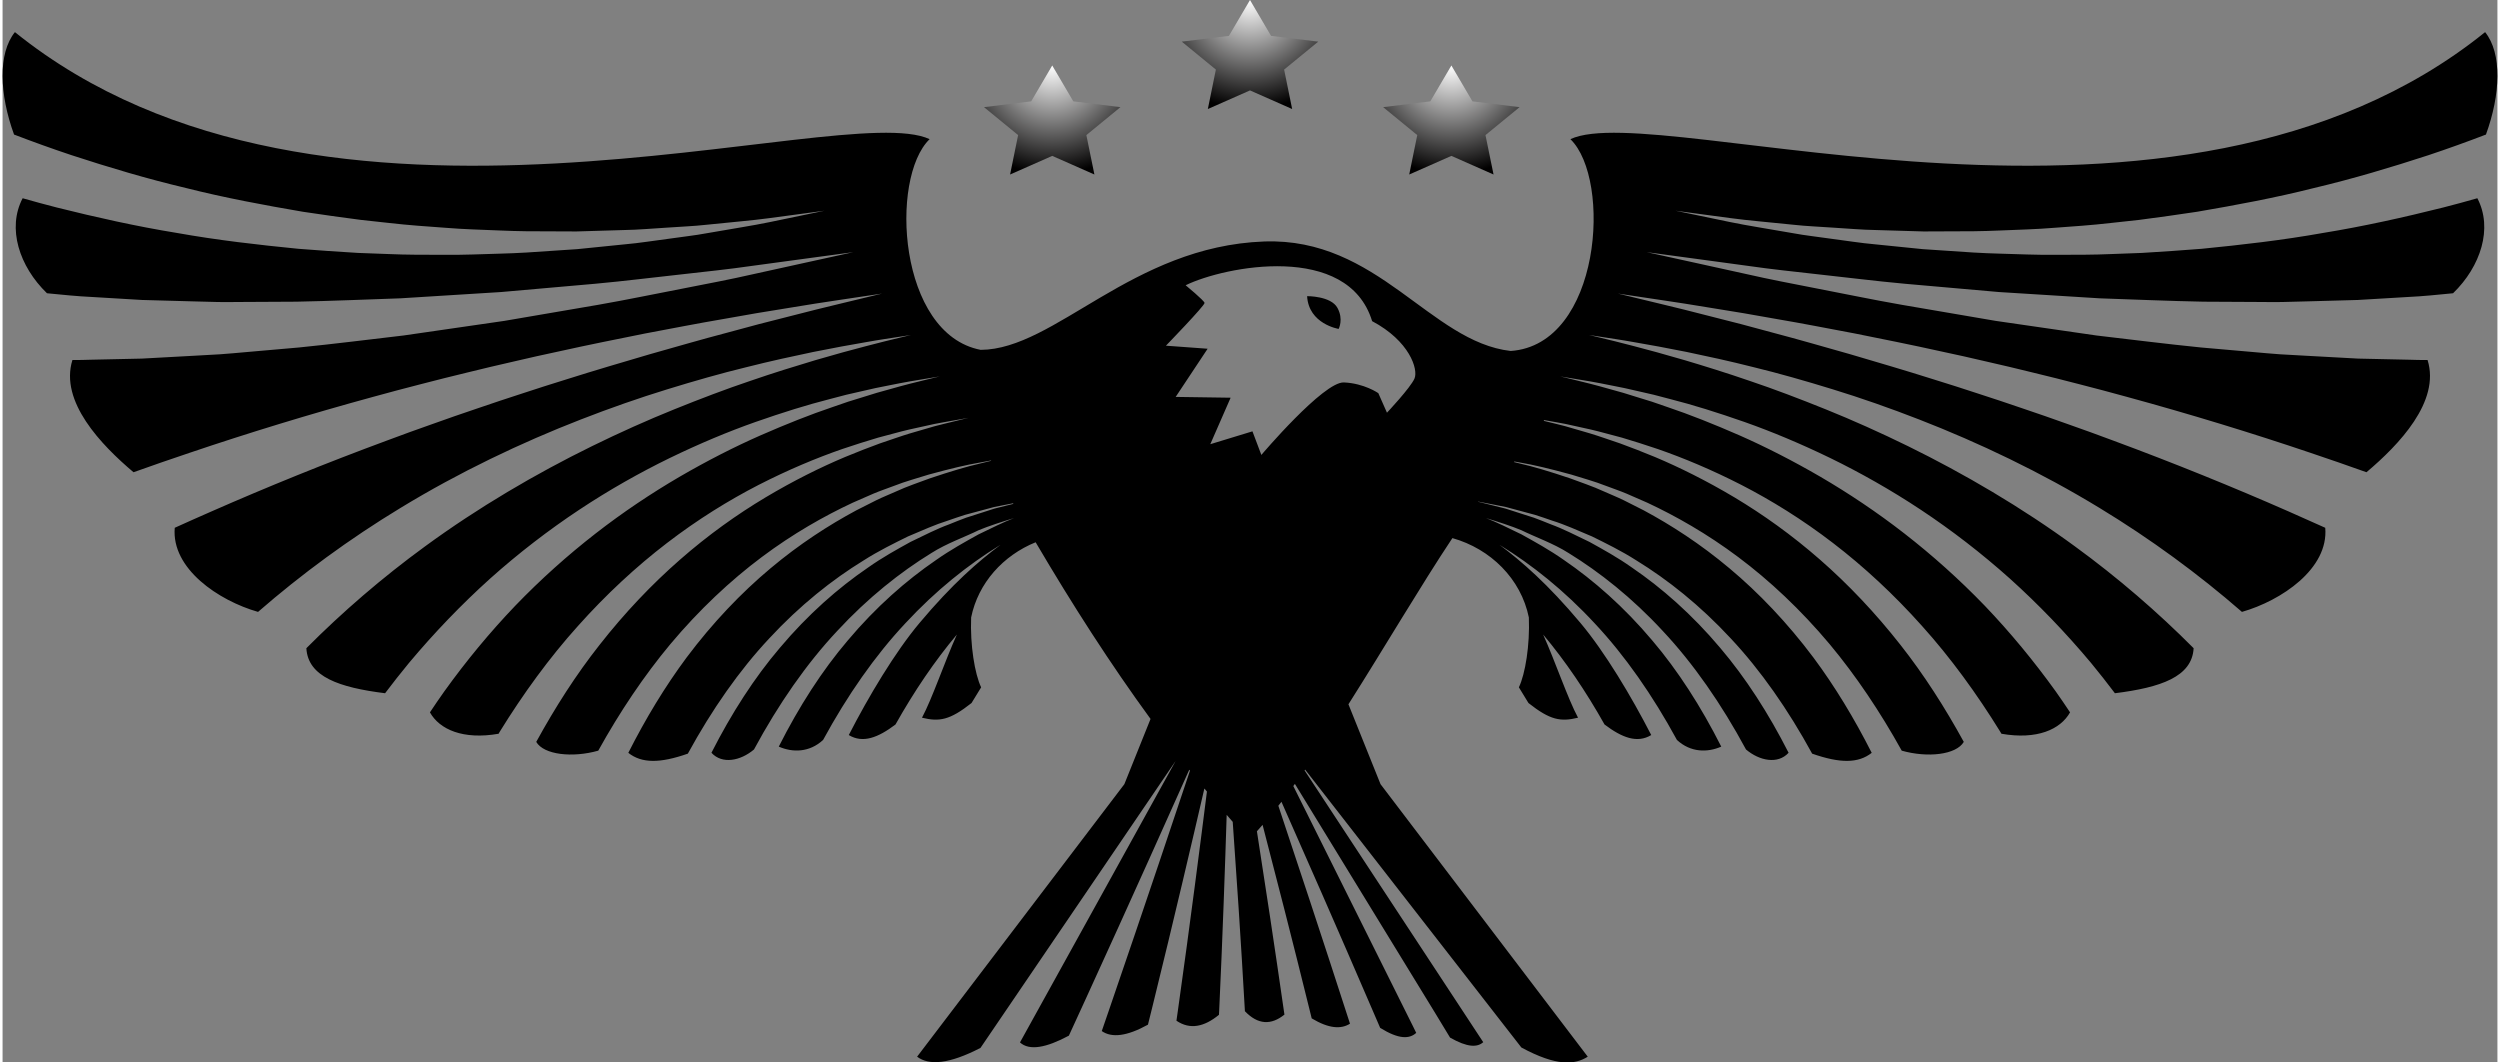 <?xml version="1.0" encoding="UTF-8" standalone="no"?>
<!DOCTYPE svg PUBLIC "-//W3C//DTD SVG 1.1//EN" "http://www.w3.org/Graphics/SVG/1.1/DTD/svg11.dtd">
<svg version="1.1" xmlns="http://www.w3.org/2000/svg" xmlns:xlink="http://www.w3.org/1999/xlink" preserveAspectRatio="xMidYMid meet" viewBox="3.868 103.66 713.686 303.942" width="120" height="51"><rect x="3.868" y="103.66" width="713.686" height="303.942" fill="#808080" stroke="none"/><defs><path d="M385.73 191.74C387.53 195.03 386.07 197.75 386.07 197.75C386.07 197.75 377.49 196.36 377.05 188.38C377.05 188.38 383.86 188.3 385.73 191.74M407.77 211.94C406.64 214.56 399.89 221.72 399.89 221.72C399.64 221.16 397.66 216.69 397.42 216.13C397.42 216.13 393.4 213.31 387.57 213.06C381.74 212.82 363.96 233.8 363.96 233.8C363.79 233.35 362.94 231.1 361.41 227.05L349.35 230.73L355.17 217.43L339.45 217.2L348.59 203.42C341.43 202.9 337.45 202.61 336.66 202.55C336.66 202.55 347.84 191.02 347.71 190.31C347.58 189.61 342.3 185.26 342.3 185.26C353.43 179.82 388.71 172.87 395.65 195.53C406.35 201.2 408.89 209.31 407.77 211.94M516.34 167.97C519.83 168.37 523.58 168.49 527.51 168.78C531.46 169 535.58 169.41 539.91 169.47C544.23 169.6 548.73 169.73 553.38 169.87C558.04 169.85 562.85 169.83 567.79 169.81C572.74 169.76 577.81 169.46 582.99 169.29C588.17 169.11 593.44 168.58 598.81 168.23C604.17 167.83 609.6 167.12 615.1 166.56C620.58 165.87 626.11 165.05 631.68 164.23C642.79 162.33 654.03 160.24 665.1 157.44C676.21 154.81 687.15 151.54 697.8 148.06C703.39 146.2 708.89 144.21 714.27 142.15C718.46 130.66 718.92 118.94 714.03 112.85C625.68 184.09 477.52 131.6 452.37 143.47C464.25 154.98 461.16 202.28 435.28 204.06C412.24 201.42 397.3 171.56 364.76 172.74C326.88 174.12 304.93 203.64 283.67 203.74C260.07 199.22 257.56 154.6 269.06 143.47C243.91 131.6 95.74 184.09 7.4 112.85C2.5 118.94 2.96 130.66 7.15 142.15C12.54 144.21 18.03 146.2 23.63 148.06C34.27 151.54 45.21 154.81 56.32 157.44C67.39 160.24 78.63 162.33 89.74 164.23C95.31 165.05 100.84 165.87 106.33 166.56C111.82 167.12 117.25 167.83 122.61 168.23C127.98 168.58 133.25 169.11 138.43 169.29C143.61 169.46 148.69 169.76 153.63 169.81C158.57 169.83 163.38 169.85 168.04 169.87C172.7 169.73 177.19 169.6 181.51 169.47C185.84 169.41 189.97 169 193.91 168.78C197.84 168.49 201.59 168.37 205.08 167.97C212.08 167.23 218.21 166.75 223.23 166.06C233.26 164.71 239 163.94 239 163.94C239 163.94 233.32 165.12 223.4 167.18C218.43 168.22 212.34 169.13 205.37 170.37C201.89 171.03 198.15 171.41 194.22 171.99C190.28 172.48 186.15 173.19 181.81 173.56C177.47 173.99 172.95 174.45 168.27 174.93C163.58 175.24 158.72 175.56 153.73 175.9C148.74 176.21 143.6 176.26 138.34 176.46C133.08 176.65 127.7 176.49 122.22 176.53C116.75 176.51 111.19 176.17 105.55 176.01C99.92 175.7 94.22 175.26 88.47 174.83C77 173.7 65.33 172.37 53.76 170.3C42.15 168.41 30.66 165.84 19.39 163.02C16.1 162.18 12.85 161.29 9.61 160.37C5.11 168.94 8.64 179.87 16.57 187.55C20.84 187.96 25.21 188.43 29.68 188.63C34.31 188.9 39.01 189.18 43.77 189.47C48.55 189.6 53.39 189.73 58.27 189.87C60.71 189.93 63.16 189.99 65.62 190.06C68.08 190.1 70.55 190.04 73.02 190.04C77.98 190.02 82.95 189.99 87.93 189.96C97.88 189.77 107.84 189.33 117.66 189C127.47 188.38 137.13 187.78 146.48 187.2C155.82 186.38 164.85 185.58 173.41 184.83C181.98 184.05 190.05 183.01 197.52 182.21C204.99 181.37 211.84 180.65 217.88 179.77C223.94 178.95 229.22 178.23 233.57 177.64C242.26 176.46 247.24 175.79 247.24 175.79C247.24 175.79 242.33 176.87 233.76 178.75C229.47 179.69 224.25 180.84 218.28 182.16C212.31 183.53 205.52 184.82 198.13 186.27C190.73 187.68 182.73 189.38 174.22 190.86C165.69 192.32 156.7 193.86 147.41 195.45C138.06 196.8 128.4 198.21 118.58 199.63C108.73 200.78 98.71 202.05 88.66 203.06C83.62 203.5 78.59 203.94 73.57 204.38C71.06 204.59 68.56 204.85 66.05 205.01C63.54 205.15 61.04 205.29 58.55 205.43C53.57 205.7 48.62 205.97 43.73 206.24C38.83 206.35 33.98 206.46 29.21 206.56C27.41 206.63 25.63 206.65 23.85 206.65C20.14 218.54 32.1 230.96 41.33 238.75C46.52 236.9 51.87 235.03 57.38 233.19C74 227.56 91.89 222.09 109.89 217.18C114.39 215.94 118.89 214.74 123.39 213.59C127.88 212.41 132.37 211.3 136.82 210.22C141.27 209.11 145.7 208.08 150.07 207.08C154.44 206.05 158.77 205.08 163.03 204.18C171.54 202.28 179.8 200.65 187.62 199.07C195.46 197.6 202.86 196.14 209.72 194.98C213.15 194.38 216.43 193.8 219.55 193.25C222.68 192.74 225.65 192.25 228.43 191.8C234.01 190.88 238.87 190.1 242.88 189.52C250.9 188.32 255.47 187.64 255.47 187.64C255.47 187.64 250.97 188.73 243.09 190.63C239.15 191.56 234.38 192.76 228.91 194.17C226.18 194.87 223.27 195.61 220.2 196.39C217.15 197.22 213.94 198.08 210.58 198.98C203.87 200.74 196.65 202.84 189 205C181.38 207.25 173.34 209.59 165.08 212.21C160.94 213.49 156.75 214.82 152.52 216.22C148.28 217.6 144 219 139.7 220.49C135.4 221.94 131.07 223.43 126.75 224.99C122.42 226.51 118.08 228.08 113.77 229.7C96.48 236.09 79.41 243.02 63.63 249.96C60.05 251.52 56.55 253.09 53.12 254.64C52.12 266.35 65.69 275.49 76.95 278.7C89.31 267.94 103.14 257.79 117.67 248.98C134.49 238.73 152.22 230.3 169.21 223.69C177.71 220.38 186.02 217.48 193.97 215.04C201.92 212.59 209.48 210.44 216.51 208.73C223.53 206.95 230.01 205.55 235.75 204.35C241.5 203.21 246.52 202.26 250.67 201.57C254.81 200.82 258.08 200.37 260.3 200.02C262.53 199.67 263.71 199.49 263.71 199.49C263.71 199.49 262.55 199.77 260.36 200.3C258.17 200.85 254.96 201.58 250.9 202.67C246.83 203.71 241.92 205.08 236.31 206.71C230.72 208.38 224.42 210.32 217.64 212.66C210.83 214.95 203.56 217.71 195.95 220.78C188.35 223.85 180.45 227.38 172.44 231.31C156.41 239.18 139.97 248.8 124.71 259.97C112.45 268.91 100.98 278.82 90.77 289.09C91.23 297.28 100.2 300.33 113.29 301.97C115.51 299.04 117.78 296.14 120.12 293.31C127.35 284.67 135.14 276.56 143.32 269.19C151.53 261.85 160.12 255.26 168.79 249.51C177.45 243.76 186.2 238.84 194.71 234.69C203.22 230.56 211.46 227.12 219.2 224.39C226.94 221.68 234.11 219.44 240.54 217.81C242.15 217.39 243.7 216.98 245.2 216.59C246.71 216.24 248.16 215.91 249.56 215.59C252.35 214.93 254.92 214.37 257.26 213.94C261.92 212.98 265.6 212.38 268.11 211.98C270.61 211.56 271.95 211.34 271.95 211.34C271.95 211.34 270.63 211.66 268.16 212.26C265.69 212.86 262.07 213.73 257.52 215.04C255.23 215.64 252.71 216.38 249.99 217.26C248.63 217.68 247.21 218.12 245.75 218.57C244.29 219.07 242.78 219.59 241.22 220.13C234.99 222.23 228.07 224.97 220.67 228.21C213.27 231.47 205.46 235.44 197.48 240.08C189.51 244.74 181.4 250.14 173.48 256.3C165.56 262.46 157.82 269.37 150.53 276.94C143.27 284.53 136.46 292.77 130.24 301.43C128.83 303.41 127.46 305.42 126.12 307.44C128.88 312.36 135.63 315.33 145.76 313.56C145.87 313.38 145.97 313.19 146.08 313C152.82 302.08 160.27 291.84 168.41 282.79C176.51 273.71 185.15 265.72 193.94 258.99C202.72 252.25 211.62 246.76 220.13 242.38C228.65 238.02 236.74 234.65 244.04 232.12C247.69 230.87 251.14 229.81 254.34 228.85C257.57 228.02 260.5 227.16 263.19 226.54C265.89 225.95 268.29 225.41 270.39 224.95C272.49 224.53 274.29 224.25 275.74 223.98C278.64 223.47 280.19 223.19 280.19 223.19C280.19 223.19 278.66 223.57 275.79 224.27C274.36 224.63 272.59 225.03 270.53 225.58C268.48 226.18 266.12 226.86 263.48 227.63C260.85 228.42 257.98 229.46 254.85 230.5C251.74 231.65 248.4 232.92 244.88 234.39C237.84 237.35 230.11 241.18 222.07 245.98C214.03 250.79 205.73 256.68 197.68 263.74C189.62 270.78 181.81 278.99 174.62 288.17C167.95 296.62 161.95 306 156.53 315.89C158.71 319.6 166.91 320.48 174.27 318.4C180.46 307.25 187.36 296.97 194.86 287.97C203.16 278.07 212.1 269.71 221.04 263.02C229.99 256.32 238.9 251.28 247.05 247.47C249.1 246.57 251.1 245.7 253.02 244.86C254.95 244.05 256.87 243.41 258.68 242.72C262.29 241.29 265.75 240.4 268.8 239.42C274.99 237.72 279.89 236.57 283.27 236.01C284.67 235.75 285.78 235.54 286.62 235.38C286.63 235.39 286.66 235.47 286.67 235.48C285.83 235.69 284.72 235.96 283.33 236.3C279.99 237.05 275.17 238.47 269.13 240.5C266.15 241.64 262.78 242.7 259.3 244.32C257.54 245.11 255.69 245.84 253.83 246.75C251.98 247.69 250.07 248.65 248.09 249.65C240.29 253.84 231.85 259.26 223.52 266.26C215.18 273.24 206.99 281.81 199.52 291.78C193.42 299.99 187.85 309.17 182.87 319.02C186.7 322.05 191.91 322.05 199.9 319.25C206.79 306.64 214.62 295.42 223.19 286.28C231.96 276.81 241.27 269.45 250.11 264.02C254.49 261.22 258.86 259.1 262.86 257.12C266.98 255.38 270.72 253.69 274.25 252.6C276.01 252.01 277.64 251.4 279.22 250.93C280.8 250.5 282.29 250.11 283.68 249.73C285.06 249.36 286.33 249.02 287.5 248.7C288.69 248.47 289.77 248.26 290.74 248.06C291.56 247.9 292.28 247.76 292.93 247.63C292.96 247.69 292.99 247.74 293.02 247.8C292.37 247.97 291.64 248.15 290.8 248.35C289.85 248.59 288.79 248.86 287.61 249.15C286.46 249.52 285.21 249.92 283.85 250.36C282.49 250.79 281.04 251.26 279.48 251.76C277.94 252.3 276.34 252.99 274.64 253.66C271.19 254.91 267.57 256.77 263.6 258.68C259.74 260.82 255.55 263.11 251.39 266.06C242.98 271.8 234.26 279.42 226.19 289.02C218.94 297.53 212.39 307.7 206.65 319C209.71 322.36 214.96 321.32 218.82 318.06C225.83 305.06 233.85 293.51 242.64 284.14C251.41 274.66 260.72 267.3 269.56 261.87C273.94 259.08 279.09 257.31 283.09 255.33C285.86 254.17 289.82 252.9 293.21 251.86C290.02 253.09 286.69 254.78 283.05 256.53C279.19 258.68 275 260.97 270.84 263.91C262.43 269.66 253.71 277.28 245.64 286.88C238.31 295.48 231.69 305.78 225.91 317.24C229.84 318.96 234.67 318.96 238.59 315.33C245.53 302.57 253.44 291.22 262.09 281.99C270.86 272.52 280.17 265.15 289.01 259.72C289.12 259.66 289.23 259.6 289.34 259.52C283.01 264.22 275.53 270.72 266.18 281.86C259.16 290.22 251.58 302.93 245.94 313.93C249.96 316.38 254.34 314.66 259.3 310.91C264.64 301.4 270.52 292.73 276.86 285.18C273.32 293.05 269.82 303.47 266.88 308.97C271.82 310.17 274.81 309.7 281.05 304.77C281.95 303.25 282.87 301.75 283.8 300.28C281.97 296.44 280.62 288.19 280.94 280.29C282.95 270.41 290.12 262.54 299.39 258.78C309.92 276.69 320.81 293.63 332.26 309.32C331.76 310.56 329.26 316.78 324.77 327.98C289.2 374.76 269.44 400.75 265.48 405.94C268.9 408.51 274.63 408.07 283.61 403.43C287.34 397.95 305.95 370.58 339.45 321.32C312.73 369.64 297.88 396.49 294.91 401.86C297.59 404.31 302.43 403.39 308.9 399.92C310.45 396.55 312.01 393.17 313.56 389.77C326.67 361.13 339.53 332.38 343.33 323.86C343.4 323.94 343.47 324.03 343.54 324.11C340.52 333.16 330.59 362.9 320.38 392.59C319.69 394.6 319 396.61 318.31 398.61C321.16 400.61 325.5 400.11 331.52 396.78C331.96 395.01 332.4 393.23 332.84 391.46C338.99 366.55 344.82 341.54 347.66 329.22C347.91 329.51 348.15 329.8 348.39 330.09C346.78 342.89 343.59 367.9 340.06 392.91C339.93 393.82 339.8 394.73 339.67 395.65C343.55 398.29 347.62 397.41 351.83 393.96C351.85 393.61 351.87 393.25 351.89 392.9C352.88 371.73 353.61 350.53 354.04 336.76C354.62 337.43 355.19 338.1 355.77 338.76C356.75 352.51 358.12 372.67 359.25 392.87C359.25 392.89 359.25 392.91 359.25 392.93C363.01 396.85 366.78 396.95 370.56 393.9C367.79 374.57 364.85 355.28 362.69 341.46C363.23 340.86 363.77 340.25 364.31 339.62C367.88 353.32 372.95 373.01 377.82 392.79C378.01 393.52 378.19 394.25 378.36 394.98C383.3 397.94 386.77 398.11 389.31 396.5C389.22 396.22 389.13 395.93 389.04 395.65C381.37 371.89 373.51 348.21 368.82 334.16C369.11 333.79 369.41 333.4 369.71 333.02C375.66 346.45 385.88 369.65 395.91 392.97C396.6 394.55 397.27 396.12 397.95 397.7C403.33 401.04 406.34 400.88 408.26 399.13C407.95 398.49 407.63 397.85 407.32 397.21C393.38 369.24 379.47 341.29 373.1 328.52C373.25 328.31 373.4 328.1 373.55 327.9C380.92 339.93 397.32 366.74 413.74 393.55C415.14 395.86 416.55 398.17 417.94 400.48C422.93 403.33 425.74 403.31 427.43 401.79C422.32 394.02 381.43 331.82 376.32 324.04C376.37 323.97 376.43 323.89 376.48 323.82C382.66 331.77 432.15 395.36 438.34 403.31C448.42 408.76 453.64 408.28 457.33 405.94C453.38 400.75 433.62 374.76 398.05 327.98C392.54 314.27 389.49 306.65 388.87 305.13C399.28 288.72 409.52 271.25 418.61 257.59C429.51 260.66 438.23 269.22 440.48 280.29C440.8 288.19 439.46 296.44 437.63 300.28C438.55 301.75 439.47 303.25 440.37 304.77C446.61 309.7 449.6 310.17 454.55 308.97C451.6 303.47 448.1 293.05 444.57 285.18C450.9 292.73 456.79 301.4 462.13 310.91C467.09 314.66 471.46 316.38 475.49 313.93C469.84 302.93 462.26 290.22 455.24 281.86C445.89 270.72 438.41 264.22 432.09 259.52C432.2 259.6 432.3 259.66 432.41 259.72C441.25 265.15 450.56 272.52 459.33 281.99C467.99 291.22 475.9 302.57 482.84 315.33C486.76 318.96 491.59 318.96 495.52 317.24C489.73 305.78 483.11 295.48 475.79 286.88C467.72 277.28 458.99 269.66 450.59 263.91C446.42 260.97 442.23 258.68 438.37 256.53C434.73 254.78 431.4 253.09 428.21 251.86C431.6 252.9 435.57 254.17 438.33 255.33C442.33 257.31 447.48 259.08 451.86 261.87C460.7 267.3 470.02 274.66 478.78 284.14C487.57 293.51 495.59 305.06 502.6 318.06C506.46 321.32 511.72 322.36 514.78 319C509.04 307.7 502.48 297.53 495.24 289.02C487.17 279.42 478.44 271.8 470.03 266.06C465.87 263.11 461.68 260.82 457.82 258.68C453.85 256.77 450.23 254.91 446.79 253.66C445.08 252.99 443.48 252.3 441.94 251.76C440.39 251.26 438.93 250.79 437.57 250.36C436.21 249.92 434.96 249.52 433.81 249.15C432.63 248.86 431.57 248.59 430.62 248.35C428.46 247.82 426.9 247.43 425.92 247.19C425.94 247.17 425.95 247.15 425.96 247.14C426.95 247.33 428.52 247.64 430.68 248.06C431.65 248.26 432.73 248.47 433.92 248.7C435.09 249.02 436.37 249.36 437.75 249.73C439.13 250.11 440.62 250.5 442.2 250.93C443.78 251.4 445.42 252.01 447.17 252.6C450.71 253.69 454.44 255.38 458.56 257.12C462.56 259.1 466.93 261.22 471.31 264.02C480.15 269.45 489.46 276.81 498.23 286.28C506.8 295.42 514.64 306.64 521.52 319.25C529.51 322.05 534.72 322.05 538.56 319.02C533.57 309.17 528.01 299.99 521.9 291.78C514.43 281.81 506.24 273.24 497.9 266.26C489.57 259.26 481.14 253.84 473.34 249.65C471.36 248.65 469.44 247.69 467.6 246.75C465.74 245.84 463.88 245.11 462.13 244.32C458.64 242.7 455.27 241.64 452.29 240.5C446.25 238.47 441.43 237.05 438.09 236.3C437.38 236.12 436.76 235.97 436.19 235.83C436.25 235.78 436.31 235.73 436.37 235.68C436.91 235.78 437.49 235.89 438.16 236.01C441.54 236.57 446.44 237.72 452.62 239.42C455.67 240.4 459.13 241.29 462.74 242.72C464.55 243.41 466.47 244.05 468.4 244.86C470.32 245.7 472.32 246.57 474.38 247.47C482.52 251.28 491.44 256.32 500.38 263.02C509.32 269.71 518.26 278.07 526.56 287.97C534.06 296.97 540.96 307.25 547.15 318.4C554.51 320.48 562.71 319.6 564.9 315.89C559.48 306 553.47 296.62 546.81 288.17C539.61 278.99 531.81 270.78 523.75 263.74C515.69 256.68 507.39 250.79 499.36 245.98C491.31 241.18 483.58 237.35 476.55 234.39C473.02 232.92 469.68 231.65 466.57 230.5C463.44 229.46 460.57 228.42 457.94 227.63C455.3 226.86 452.94 226.18 450.89 225.58C448.83 225.03 447.06 224.63 445.63 224.27C445.32 224.19 445.03 224.12 444.75 224.05C444.76 224.03 444.81 223.85 444.81 223.83C445.09 223.88 445.38 223.93 445.68 223.98C447.14 224.25 448.94 224.53 451.04 224.95C453.13 225.41 455.54 225.95 458.23 226.54C460.92 227.16 463.86 228.02 467.09 228.85C470.28 229.81 473.73 230.87 477.38 232.12C484.68 234.65 492.77 238.02 501.29 242.38C509.8 246.76 518.71 252.25 527.48 258.99C536.27 265.72 544.91 273.71 553.01 282.79C561.15 291.84 568.6 302.08 575.34 313C575.45 313.19 575.55 313.38 575.67 313.56C585.8 315.33 592.54 312.36 595.3 307.44C593.96 305.42 592.59 303.41 591.19 301.43C584.96 292.77 578.16 284.53 570.9 276.94C563.6 269.37 555.86 262.46 547.94 256.3C540.02 250.14 531.91 244.74 523.94 240.08C515.96 235.44 508.15 231.47 500.76 228.21C493.35 224.97 486.44 222.23 480.2 220.13C478.64 219.59 477.13 219.07 475.68 218.57C474.21 218.12 472.79 217.68 471.43 217.26C468.71 216.38 466.2 215.64 463.91 215.04C459.35 213.73 455.73 212.86 453.26 212.26C450.79 211.66 449.47 211.34 449.47 211.34C449.47 211.34 450.81 211.56 453.31 211.98C455.83 212.38 459.51 212.98 464.16 213.94C466.5 214.37 469.07 214.93 471.86 215.59C473.26 215.91 474.71 216.24 476.22 216.59C477.72 216.98 479.27 217.39 480.88 217.81C487.32 219.44 494.48 221.68 502.22 224.39C509.96 227.12 518.2 230.56 526.71 234.69C535.22 238.84 543.97 243.76 552.64 249.51C561.31 255.26 569.89 261.85 578.1 269.19C586.28 276.56 594.08 284.67 601.31 293.31C603.65 296.14 605.91 299.04 608.13 301.97C621.22 300.33 630.2 297.28 630.65 289.09C620.44 278.82 608.98 268.91 596.71 259.97C581.45 248.8 565.01 239.18 548.99 231.31C540.97 227.38 533.08 223.85 525.47 220.78C517.86 217.71 510.59 214.95 503.78 212.66C497 210.32 490.71 208.38 485.11 206.71C479.5 205.08 474.59 203.71 470.52 202.67C466.47 201.58 463.25 200.85 461.06 200.3C458.88 199.77 457.71 199.49 457.71 199.49C457.71 199.49 458.9 199.67 461.12 200.02C463.34 200.37 466.62 200.82 470.75 201.57C474.9 202.26 479.92 203.21 485.67 204.35C491.42 205.55 497.89 206.95 504.91 208.73C511.94 210.44 519.49 212.59 527.45 215.04C535.4 217.48 543.71 220.38 552.21 223.69C569.2 230.3 586.93 238.73 603.76 248.98C618.28 257.79 632.12 267.94 644.47 278.7C655.73 275.49 669.31 266.35 668.3 254.64C664.87 253.09 661.37 251.52 657.8 249.96C642.01 243.02 624.94 236.09 607.66 229.7C603.34 228.08 599 226.51 594.67 224.99C590.35 223.43 586.02 221.94 581.72 220.49C577.43 219 573.14 217.6 568.9 216.22C564.68 214.82 560.48 213.49 556.34 212.21C548.08 209.59 540.04 207.25 532.42 205C524.77 202.84 517.55 200.74 510.84 198.98C507.49 198.08 504.27 197.22 501.22 196.39C498.15 195.61 495.24 194.87 492.51 194.17C487.05 192.76 482.27 191.56 478.33 190.63C470.45 188.73 465.95 187.64 465.95 187.64C465.95 187.64 470.52 188.32 478.54 189.52C482.55 190.1 487.42 190.88 492.99 191.8C495.78 192.25 498.74 192.74 501.87 193.25C504.99 193.8 508.28 194.38 511.7 194.98C518.56 196.14 525.96 197.6 533.8 199.07C541.62 200.65 549.88 202.28 558.39 204.18C562.66 205.08 566.98 206.05 571.35 207.08C575.73 208.08 580.15 209.11 584.6 210.22C589.05 211.3 593.54 212.41 598.03 213.59C602.53 214.74 607.03 215.94 611.53 217.18C629.53 222.09 647.42 227.56 664.05 233.19C669.55 235.03 674.9 236.9 680.09 238.75C689.32 230.96 701.28 218.54 697.57 206.65C695.79 206.65 694.01 206.63 692.21 206.56C687.44 206.46 682.6 206.35 677.69 206.24C672.8 205.97 667.85 205.7 662.87 205.43C660.38 205.29 657.88 205.15 655.37 205.01C652.87 204.85 650.36 204.59 647.85 204.38C642.84 203.94 637.8 203.5 632.76 203.06C622.71 202.05 612.69 200.78 602.84 199.63C593.02 198.21 583.37 196.8 574.02 195.45C564.72 193.86 555.73 192.32 547.2 190.86C538.69 189.38 530.69 187.68 523.29 186.27C515.9 184.82 509.12 183.53 503.15 182.16C497.17 180.84 491.96 179.69 487.66 178.75C479.09 176.87 474.19 175.79 474.19 175.79C474.19 175.79 479.16 176.46 487.86 177.64C492.2 178.23 497.48 178.95 503.54 179.77C509.58 180.65 516.44 181.37 523.9 182.21C531.38 183.01 539.44 184.05 548.01 184.83C556.58 185.58 565.61 186.38 574.94 187.2C584.29 187.78 593.95 188.38 603.76 189C613.58 189.33 623.54 189.77 633.49 189.96C638.47 189.99 643.44 190.02 648.4 190.04C650.87 190.04 653.34 190.1 655.8 190.06C658.26 189.99 660.71 189.93 663.16 189.87C668.03 189.73 672.87 189.6 677.65 189.47C682.41 189.18 687.11 188.9 691.74 188.63C696.22 188.43 700.58 187.96 704.86 187.55C712.79 179.87 716.31 168.94 711.81 160.37C708.58 161.29 705.32 162.18 702.03 163.02C690.77 165.84 679.27 168.41 667.66 170.3C656.09 172.37 644.42 173.7 632.95 174.83C627.2 175.26 621.5 175.7 615.87 176.01C610.23 176.17 604.67 176.51 599.2 176.53C593.72 176.49 588.35 176.65 583.09 176.46C577.83 176.26 572.68 176.21 567.69 175.9C562.7 175.56 557.84 175.24 553.15 174.93C548.47 174.45 543.95 173.99 539.61 173.56C535.27 173.19 531.14 172.48 527.2 171.99C523.28 171.41 519.53 171.03 516.05 170.37C509.08 169.13 503 168.22 498.03 167.18C488.1 165.12 482.42 163.94 482.42 163.94C482.42 163.94 488.16 164.71 498.2 166.06C503.21 166.75 509.34 167.23 516.34 167.97" id="e4lHoc6IlH"></path><path d="M310.17 132.66L323.65 134.31L313.9 142.3L316.2 153.58L304.14 148.25L292.08 153.58L294.38 142.3L284.62 134.31L298.11 132.66L304.14 122.39L310.17 132.66Z" id="c2SDrRsmHY"></path><radialGradient id="gradientdjJXZOxMG" gradientUnits="userSpaceOnUse" cx="304.14" cy="122.39" dx="304.14" dy="153.58" r="31.19"><stop style="stop-color: #ffffff;stop-opacity: 1" offset="0%"></stop><stop style="stop-color: #010000;stop-opacity: 1" offset="100%"></stop></radialGradient><path d="M366.74 113.93L380.23 115.57L370.47 123.56L372.77 134.85L360.71 129.52L348.65 134.85L350.95 123.56L341.2 115.57L354.68 113.93L360.71 103.66L366.74 113.93Z" id="f1KQw1tely"></path><radialGradient id="gradienta2CbBGQ5wB" gradientUnits="userSpaceOnUse" cx="360.71" cy="103.66" dx="360.71" dy="134.85" r="31.19"><stop style="stop-color: #ffffff;stop-opacity: 1" offset="0%"></stop><stop style="stop-color: #010000;stop-opacity: 1" offset="100%"></stop></radialGradient><path d="M424.35 132.66L437.83 134.31L428.07 142.3L430.38 153.58L418.32 148.25L406.26 153.58L408.56 142.3L398.8 134.31L412.29 132.66L418.32 122.39L424.35 132.66Z" id="isCN72uRC"></path><radialGradient id="gradientf8gO2A4wfO" gradientUnits="userSpaceOnUse" cx="418.32" cy="122.39" dx="418.32" dy="153.58" r="31.19"><stop style="stop-color: #ffffff;stop-opacity: 1" offset="0%"></stop><stop style="stop-color: #010000;stop-opacity: 1" offset="100%"></stop></radialGradient></defs><g><g><use xlink:href="#e4lHoc6IlH" opacity="0.58" fill="#000000" fill-opacity="1"></use><g><use xlink:href="#e4lHoc6IlH" opacity="0.58" fill-opacity="0" stroke="#000000" stroke-width="1" stroke-opacity="0"></use></g></g><g><use xlink:href="#c2SDrRsmHY" opacity="0.5" fill="url(#gradientdjJXZOxMG)"></use><g><use xlink:href="#c2SDrRsmHY" opacity="0.5" fill-opacity="0" stroke="#eccfa5" stroke-width="1" stroke-opacity="0"></use></g></g><g><use xlink:href="#f1KQw1tely" opacity="0.5" fill="url(#gradienta2CbBGQ5wB)"></use><g><use xlink:href="#f1KQw1tely" opacity="0.5" fill-opacity="0" stroke="#e1a210" stroke-width="1" stroke-opacity="0"></use></g></g><g><use xlink:href="#isCN72uRC" opacity="0.5" fill="url(#gradientf8gO2A4wfO)"></use><g><use xlink:href="#isCN72uRC" opacity="0.5" fill-opacity="0" stroke="#f3d582" stroke-width="1" stroke-opacity="0"></use></g></g></g></svg>